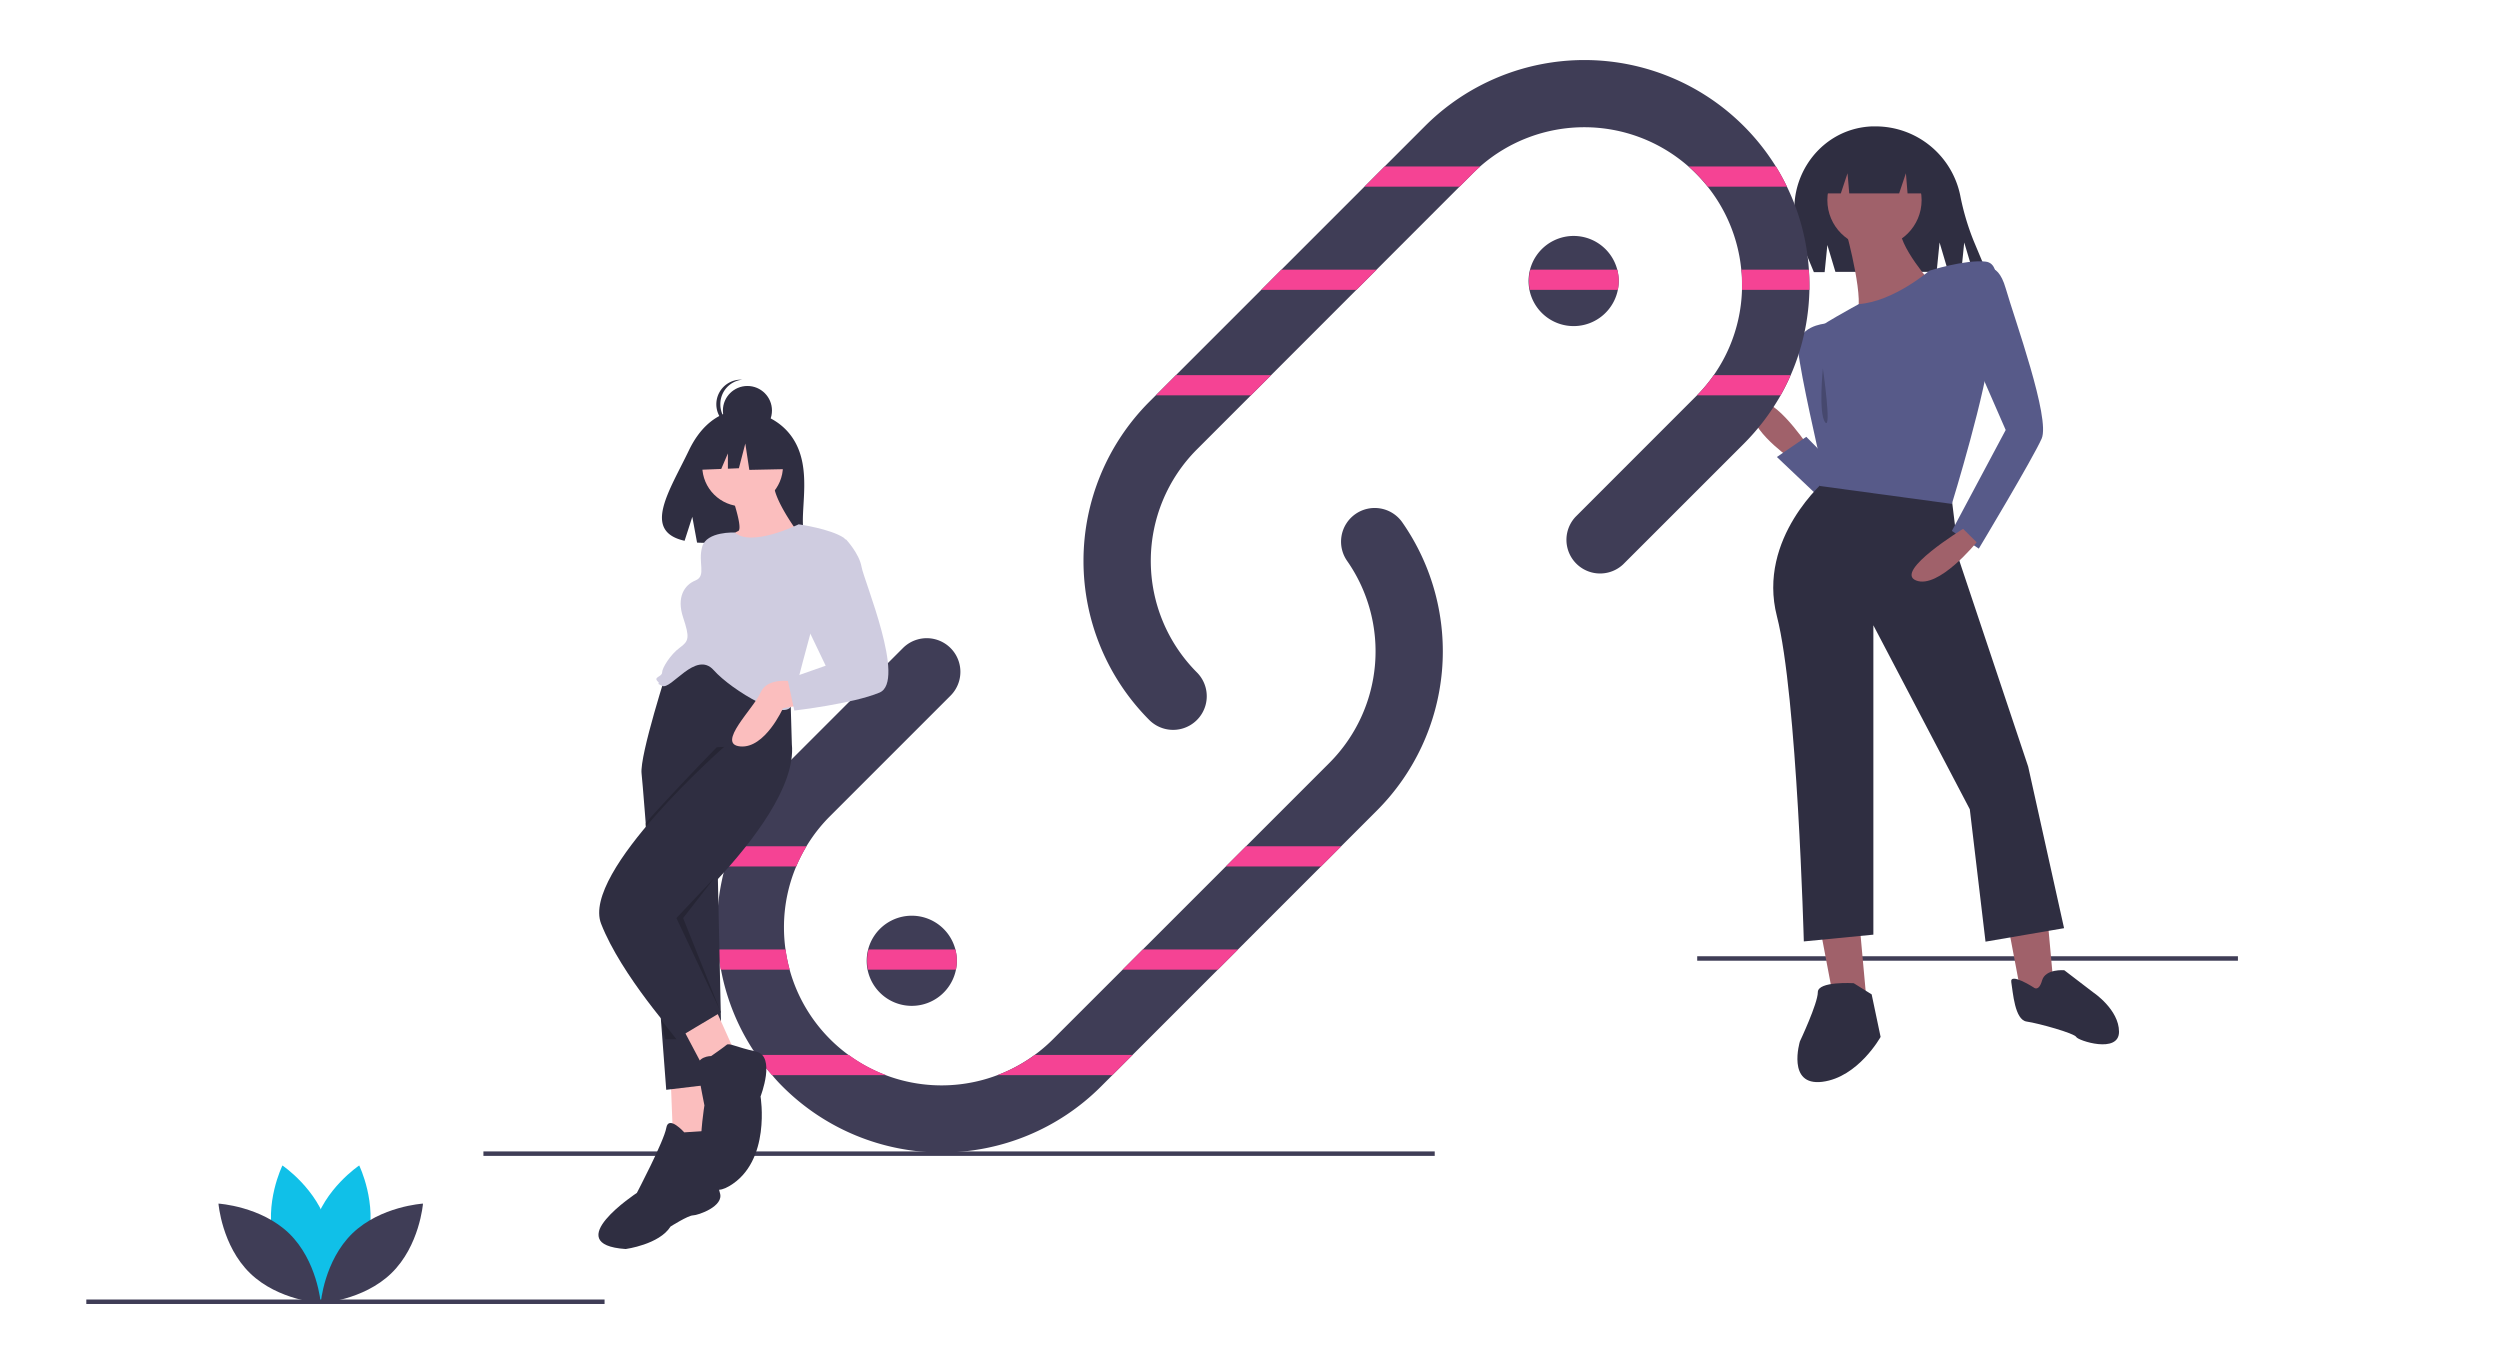 <svg id="Layer_1" data-name="Layer 1" xmlns="http://www.w3.org/2000/svg" viewBox="0 0 424.89 229.59"><defs><style>.cls-1{fill:#3f3d56;}.cls-2{fill:#a0616a;}.cls-3{fill:#2f2e41;}.cls-4{fill:#575a89;}.cls-5{opacity:0.2;isolation:isolate;}.cls-6{fill:#10c0e8;}.cls-7{fill:#f54394;}.cls-8{fill:#fbbebe;}.cls-9{fill:#cfcce0;}</style></defs><rect class="cls-1" x="288.45" y="162.52" width="91.9" height="0.76"/><polygon class="cls-2" points="308.95 155.66 311.62 169.77 317.34 171.3 315.81 154.52 308.95 155.66"/><polygon class="cls-2" points="340.98 155.66 343.65 169.77 349.37 171.3 347.84 154.52 340.98 155.66"/><path class="cls-3" d="M315.05,167.1s-6.1-.38-6.1,1.53S305.9,177,305.9,177s-2.29,7.62,3.81,6.86,9.91-7.63,9.91-7.63L318.1,169Z"/><path class="cls-3" d="M345.61,167.81s-4.07-2.62-3.78-.88.58,6.4,2.61,6.69,8.14,2,8.43,2.62,7.27,2.9,7.27-.88-4.36-6.68-4.36-6.68l-4.94-3.78s-3.2-.29-3.78,1.74S345.61,167.81,345.61,167.81Z"/><path class="cls-2" d="M307,75.39s-6.48-9.54-8.77-6.49,5.72,8.77,5.72,8.77Z"/><path class="cls-4" d="M309.24,84.54c-.39-.38-7.25-6.87-7.25-6.87l5-3.43L312.67,80Z"/><path class="cls-4" d="M310.19,55s-5,.38-4.58,4.57,3.63,18.11,3.63,18.11l1.9,3.82S318.2,59.56,310.19,55Z"/><path class="cls-3" d="M310.57,41.64l1.37,4.57h17.2l.5-5,1.48,5h2.21l.5-5,1.49,5h2.32L335.46,41a42.35,42.35,0,0,1-2.31-7.8,14.69,14.69,0,0,0-14.38-11.72h-.61c-9.64.39-15.81,10.49-12.11,19.4l2.23,5.37h1.83Z"/><path class="cls-3" d="M310.38,81.49S298.56,91.4,302,104.75,306.57,160,306.57,160l11.82-1.15V106.27l16.39,31.27,2.67,22.5,13.35-2.29-6.1-27.46L333,95.3l-1.24-10.1Z"/><circle class="cls-2" cx="318.58" cy="34.01" r="8.01"/><path class="cls-2" d="M313.81,39.54s3.43,12.59,1.53,14.11,13.34-5,13.34-5S322.2,41.45,323,38.4Z"/><path class="cls-4" d="M327.92,46s-6.11,5.26-12,5.68c0,0-7.82,4.24-7.44,4.62S310,62,310,62s1.9,2.94,1.9,9.15c0,.76-2.66,11.44-2.66,11.44l22.49,3.05s6.1-19.83,6.49-26.69,2.66-14.11-.77-14.49S327.92,46,327.92,46Z"/><path class="cls-4" d="M336.69,46s2.67-2.28,4.19,3,7.63,22.12,6.11,25.55-10.68,18.69-10.68,18.69l-4.58-3,9.15-17.16-5.33-12.2Z"/><path class="cls-2" d="M333.64,89.88s-11.82,7.24-8,8.77,10.3-6.49,10.3-6.49Z"/><polygon class="cls-3" points="309.81 24.86 309.81 32.87 312.86 32.87 314 29.44 314.29 32.87 322.77 32.87 323.92 29.44 324.2 32.87 327.73 32.87 327.73 24.86 309.81 24.86"/><path class="cls-5" d="M309.81,62.61s-.77,7.63.38,9.15S309.81,62.61,309.81,62.61Z"/><rect class="cls-1" x="82.16" y="195.69" width="161.68" height="0.76"/><path class="cls-1" d="M234,137.77,187.1,184.68a38.25,38.25,0,0,1-54.08,0c-.63-.63-1.24-1.28-1.82-2a35.41,35.41,0,0,1-2.67-3.43,37.74,37.74,0,0,1-6-14.49c-.22-1.13-.38-2.27-.49-3.43s-.18-2.47-.18-3.73a38.34,38.34,0,0,1,1.42-10.38,35.33,35.33,0,0,1,1.14-3.43A38.3,38.3,0,0,1,133,130.6l20.46-20.46a5.72,5.72,0,0,1,8.09,8.09l-20.46,20.46a26.65,26.65,0,0,0-7.85,18.95,27.29,27.29,0,0,0,.26,3.73,24.82,24.82,0,0,0,.7,3.43A26.79,26.79,0,0,0,179,176.59L190.8,164.8l21-21,14.15-14.15a26.84,26.84,0,0,0,3-34.32,5.72,5.72,0,0,1,9.38-6.55A38.3,38.3,0,0,1,234,137.77Z"/><path class="cls-1" d="M307.52,48.42c0,.28,0,.56,0,.85a38.07,38.07,0,0,1-4.89,17.92,38.75,38.75,0,0,1-6.3,8.27L275.86,95.92a5.72,5.72,0,0,1-8.09-8.08l20.46-20.47.18-.18a26.64,26.64,0,0,0,7.65-17.92c0-.29,0-.57,0-.85,0-.87,0-1.73-.12-2.59a26.77,26.77,0,0,0-7.73-16.36c-.41-.41-.82-.8-1.25-1.18a26.83,26.83,0,0,0-35.4,0c-.43.38-.84.77-1.25,1.18L203.42,76.38a26.83,26.83,0,0,0,0,37.9,5.72,5.72,0,1,1-8.09,8.09h0a38.28,38.28,0,0,1,0-54.08l46.91-46.91a38.3,38.3,0,0,1,59.57,6.91,37,37,0,0,1,1.89,3.44,37.78,37.78,0,0,1,3.73,14.1C307.49,46.69,307.52,47.55,307.52,48.42Z"/><path class="cls-6" d="M62.46,211c-1.75,6.46-7.73,10.46-7.73,10.46s-3.15-6.47-1.41-12.93,7.73-10.45,7.73-10.45S64.2,204.55,62.46,211Z"/><path class="cls-6" d="M46.57,211c1.74,6.46,7.73,10.46,7.73,10.46s3.15-6.47,1.4-12.93S48,198.08,48,198.08,44.82,204.55,46.57,211Z"/><path class="cls-1" d="M49.13,209.62c4.8,4.66,5.38,11.84,5.38,11.84s-7.19-.4-12-5.06-5.38-11.84-5.38-11.84S44.34,205,49.13,209.62Z"/><path class="cls-1" d="M59.89,209.62c-4.79,4.66-5.38,11.84-5.38,11.84s7.19-.4,12-5.06,5.38-11.84,5.38-11.84S64.68,205,59.89,209.62Z"/><path class="cls-1" d="M275.11,47.74a7.93,7.93,0,0,1-.15,1.53,7.66,7.66,0,1,1,.15-1.53Z"/><path class="cls-1" d="M162.62,163.28a7.76,7.76,0,0,1-.15,1.52,7.66,7.66,0,1,1,.15-1.52Z"/><rect class="cls-1" x="14.67" y="220.86" width="88.08" height="0.76"/><path class="cls-7" d="M235.33,28.29h16.25c-.43.38-.84.77-1.25,1.18l-2.26,2.26H231.9Z"/><path class="cls-7" d="M303.7,31.73H290.25a25.46,25.46,0,0,0-2-2.26c-.41-.41-.82-.8-1.25-1.18h14.83A37,37,0,0,1,303.7,31.73Z"/><polygon class="cls-7" points="217.79 45.83 233.97 45.83 230.53 49.27 214.36 49.27 217.79 45.83"/><path class="cls-7" d="M274.87,45.83a7.69,7.69,0,0,1,.09,3.44H260a7.69,7.69,0,0,1,.09-3.44Z"/><path class="cls-7" d="M307.52,48.42c0,.28,0,.56,0,.85H296.07c0-.29,0-.57,0-.85,0-.87,0-1.73-.12-2.59h11.47C307.49,46.69,307.52,47.55,307.52,48.42Z"/><polygon class="cls-7" points="199.87 63.76 216.04 63.76 212.61 67.19 196.44 67.19 199.87 63.76"/><path class="cls-7" d="M304.33,63.76a37.77,37.77,0,0,1-1.71,3.43H288.41a26.81,26.81,0,0,0,2.86-3.43Z"/><path class="cls-7" d="M137.08,143.83a26.35,26.35,0,0,0-1.75,3.43H123.24a35.33,35.33,0,0,1,1.14-3.43Z"/><polygon class="cls-7" points="227.95 143.83 224.52 147.26 208.34 147.26 211.77 143.83 227.95 143.83"/><path class="cls-7" d="M134.22,164.8H122.49c-.22-1.13-.38-2.27-.49-3.43h11.52A24.82,24.82,0,0,0,134.22,164.8Z"/><path class="cls-7" d="M162.62,163.28a7.76,7.76,0,0,1-.15,1.52H147.52a7.64,7.64,0,0,1,.09-3.43h14.77A7.63,7.63,0,0,1,162.62,163.28Z"/><polygon class="cls-7" points="210.41 161.37 206.97 164.8 190.8 164.8 194.23 161.37 210.41 161.37"/><path class="cls-7" d="M150.59,182.72H131.2a35.41,35.41,0,0,1-2.67-3.43h15.73A26.21,26.21,0,0,0,150.59,182.72Z"/><path class="cls-7" d="M192.49,179.29l-3.44,3.43H169.53a26.21,26.21,0,0,0,6.33-3.43Z"/><path class="cls-3" d="M135,74.9c-2.91-4.92-8.68-5.15-8.68-5.15s-5.62-.72-9.23,6.78c-3.36,7-8,13.75-.74,15.38l1.31-4.07.81,4.38a29.15,29.15,0,0,0,3.1,0c7.77-.25,15.16.07,14.92-2.71C136.19,85.85,137.82,79.64,135,74.9Z"/><polygon class="cls-8" points="114 183.68 114.39 193.59 121.25 193.59 120.87 182.91 114 183.68"/><path class="cls-3" d="M132.69,113.52l-.7,2.3-9,29.87L122,149l.76,35.08-9.53,1.14s-.28-3.68-.69-9.12c-.82-10.77-2.16-28.42-2.94-38-.28-3.56-.49-6-.56-6.61-.38-3.05,4.57-18.3,4.57-18.3l9.92-.77Z"/><path class="cls-3" d="M116.29,192.45s-2.67-3-3.05-.76-5,11.05-5,11.05-13.34,8.77-1.9,9.54c0,0,5.72-.77,7.62-3.82,0,0,3-1.9,3.82-1.9s5.34-1.53,4.57-3.82-.38-10.67-.38-10.67Z"/><polygon class="cls-8" points="115.91 174.53 119.34 181.01 124.68 178.34 121.25 170.71 115.91 174.53"/><path class="cls-5" d="M113.24,155.84A51.51,51.51,0,0,1,109.62,140c5.52-6.17,12.2-13,12.2-13l8-.38,2.48-.19c.58,5.8-4.33,13.26-9.31,19.21A104,104,0,0,1,113.24,155.84Z"/><path class="cls-3" d="M123.16,126.86s-24.41,21.36-21,30.13,13,19.44,13,19.44l7.36-4.39-7-16.2s2.93-2.59,6.49-6.44c5.8-6.26,13.28-15.83,12.57-22.92l-.38-13-6.48.76Z"/><path class="cls-3" d="M120.87,179.48s-2.67,0-2.29,2.29,1.14,6.1,1.14,6.1-3,17.92,4.2,13.73,5.34-15.25,5.34-15.25,2.67-6.87-.77-7.63-4.57-1.52-5-1.14S120.87,179.48,120.87,179.48Z"/><circle class="cls-8" cx="126.21" cy="79.2" r="6.86"/><path class="cls-8" d="M123.54,81.87s3,8,1.9,8.39A17.24,17.24,0,0,0,122,92.54L125.82,96l9.92-5.34s-4.58-6.1-4.2-8.77Z"/><path class="cls-9" d="M135.74,89.11s-8,3.94-10.85,1.4c0,0-4.79-.25-5.55,2.42s.76,4.95-1.14,5.72-3.24,2.86-2.1,6.29,1,4-.57,5.14-3,3.44-3,4.2-1.53.76-.76,1.52-.77,0,.76.77,5.72-6.1,8.77-2.67,12.58,9.15,13.34,5.72,3.06-11.82,3.06-11.82,8-14.87,5.71-16.4S135.74,89.11,135.74,89.11Z"/><path class="cls-8" d="M134.59,115.8s-4.19-.76-5.33,1.91-7.63,8.77-3.44,9.15,7.25-6.48,7.25-6.48l4.19-.76Z"/><path class="cls-9" d="M138.79,91.4l5,.28s2.25,2.39,2.64,4.68,7.62,19.44,3.05,21.35S135,120.76,135,120.76l-1.15-5.34,6.48-2.28-4.57-9.54Z"/><polygon class="cls-5" points="116.1 156.03 122.37 171.71 114.96 156.03 121.44 149.17 116.1 156.03"/><polygon class="cls-5" points="112.34 173.29 114.96 176.62 113.05 176.62 112.34 173.29"/><circle class="cls-3" cx="127.03" cy="69.77" r="4.17"/><path class="cls-3" d="M122.43,68.67a4.16,4.16,0,0,1,3.73-4.14l-.44,0a4.18,4.18,0,0,0,0,8.35h0l.44,0A4.16,4.16,0,0,1,122.43,68.67Z"/><polygon class="cls-3" points="133.72 74.43 128.03 71.44 120.16 72.66 118.53 79.86 122.58 79.7 123.71 77.06 123.71 79.66 125.58 79.58 126.67 75.38 127.35 79.86 133.99 79.72 133.72 74.43"/></svg>